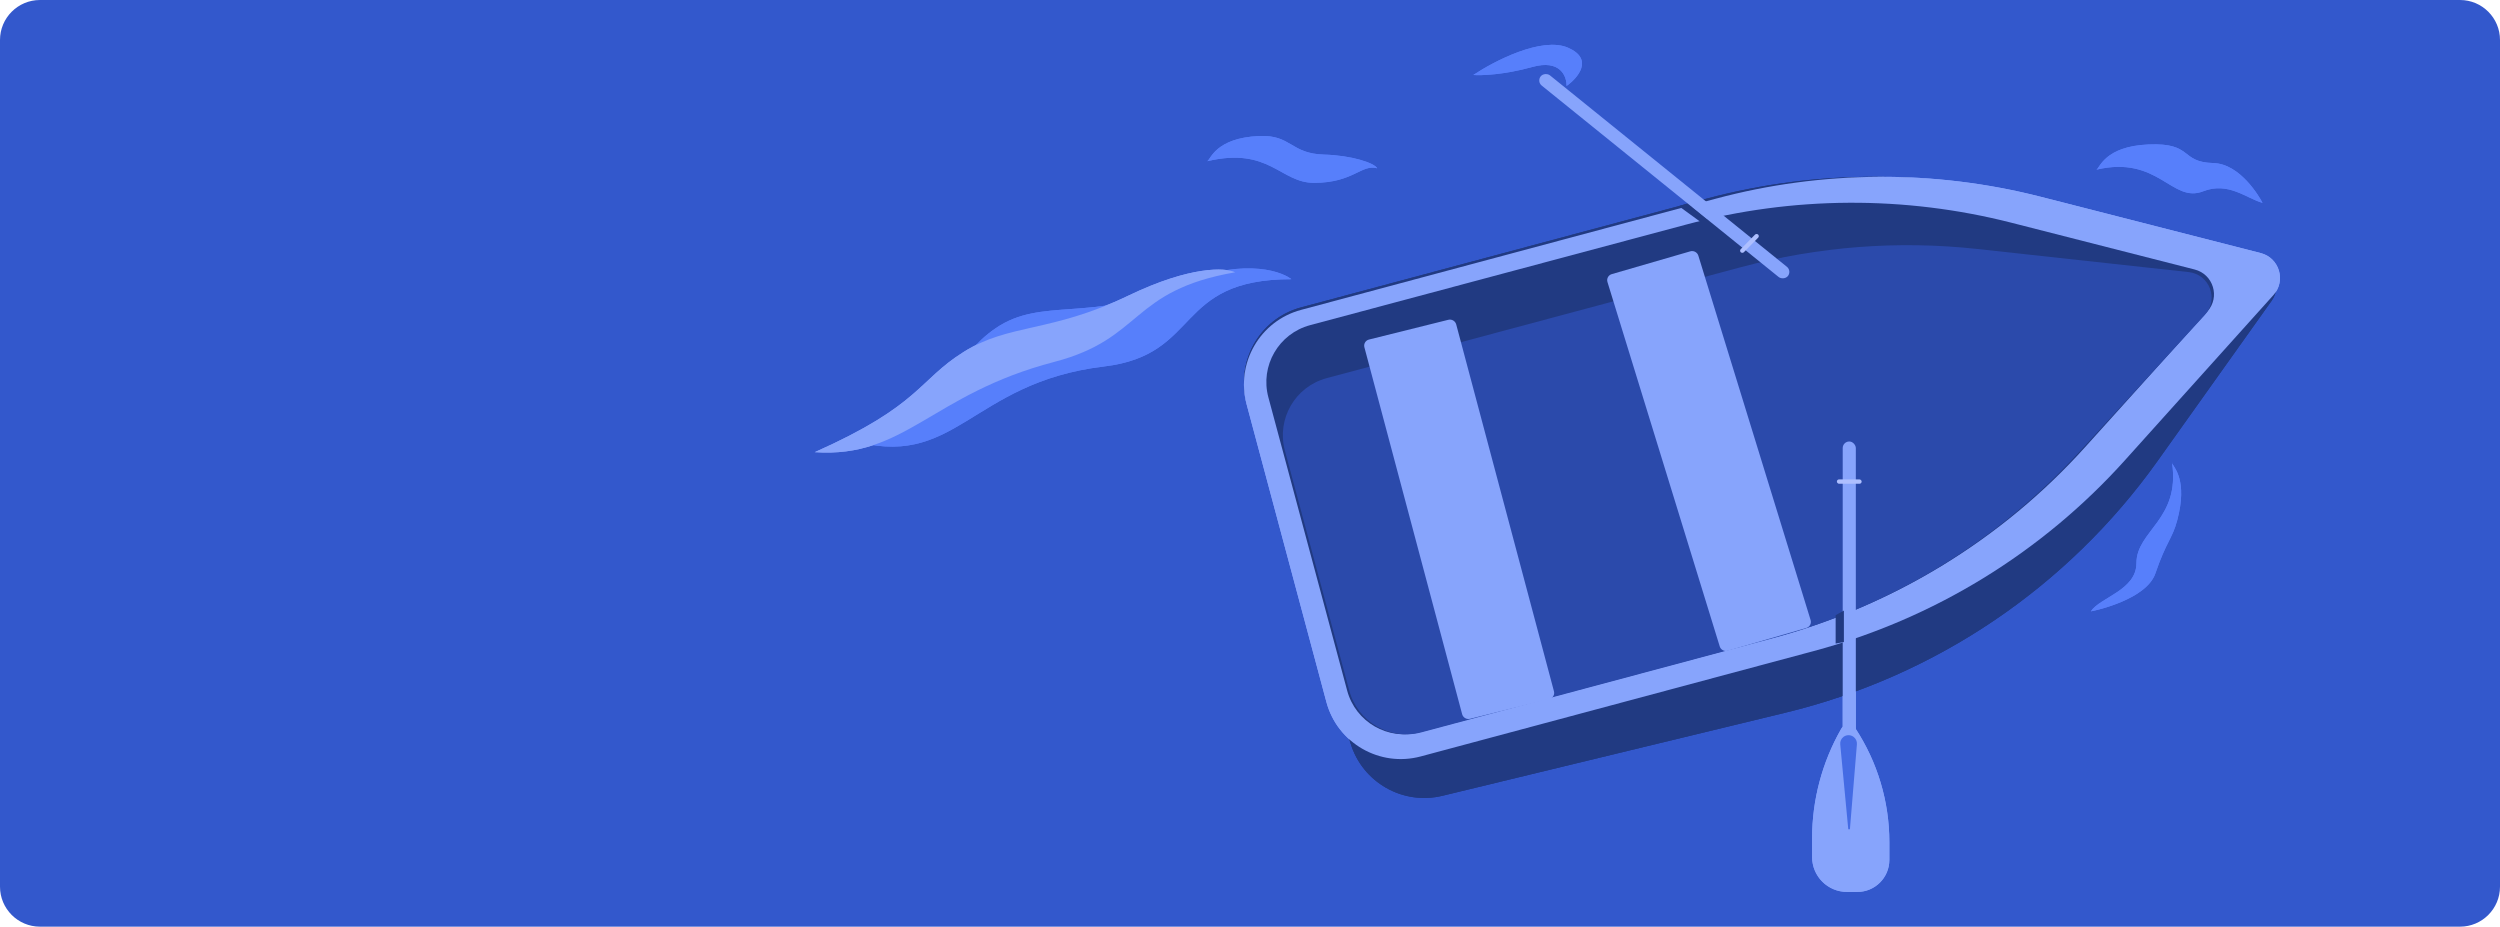 <svg width="750" height="278" viewBox="0 0 750 278" fill="none" xmlns="http://www.w3.org/2000/svg">
<path d="M0 12C0 5.373 5.373 0 12 0H738C744.627 0 750 5.373 750 12V266C750 272.627 744.627 278 738 278H12C5.373 278 0 272.627 0 266V12Z" fill="#3358CC"/>
<path d="M420.427 92.602C393.142 94.041 400.204 94.418 391.755 96.418L396.441 116.202L524.262 85.927C517.321 85.919 497.712 83.913 476.886 90.299C450.853 98.283 454.534 90.802 420.427 92.602Z" fill="#446BE4"/>
<path d="M298.796 98.399C285.116 107.696 287.863 118.952 254.628 131.853C286.77 141.693 290.793 114.777 331.216 109.942C360.615 106.426 351.979 83.761 387.421 83.761C383.698 80.893 371.397 77.309 351.979 85.911C327.707 96.663 312.476 89.102 298.796 98.399Z" fill="#577FFB"/>
<path d="M289.094 105.58C275.427 114.155 276.138 121.543 244.436 135.65C271.637 137.5 279.403 118.19 316.279 108.57C343.099 101.573 338.893 87.176 370.568 81.684C367.685 80.27 357.247 79.688 338.56 88.669C315.201 99.895 302.76 97.006 289.094 105.58Z" fill="#87A4FC"/>
<path d="M374.195 121.28C370.387 108.772 377.697 95.598 390.322 92.213L511.9 59.615C545.57 50.588 581.057 50.868 614.58 60.428L677.342 78.324C682.46 79.784 684.593 85.87 681.506 90.206L647.269 138.294C620.377 176.067 580.767 202.871 535.71 213.787L432.717 238.739C420.816 241.622 408.732 234.721 405.164 223.003L374.195 121.28Z" fill="#213A82"/>
<path d="M373.979 121.276C370.675 108.947 377.989 96.273 390.315 92.968L514.717 59.613C546.653 51.05 580.255 50.857 612.287 59.053L678.201 75.918C683.808 77.353 685.889 84.229 682.02 88.533L637.504 138.05C612.59 165.763 580.172 185.65 544.183 195.3L426.214 226.93C413.889 230.235 401.218 222.919 397.914 210.59L373.979 121.276Z" fill="#87A4FC"/>
<path d="M380.512 119.2C377.979 109.769 383.587 100.074 393.039 97.546L505.833 67.377C537.776 58.834 571.385 58.642 603.424 66.819L658.398 80.85C664.006 82.282 666.088 89.142 662.218 93.437L625.552 134.122C600.633 161.773 568.208 181.616 532.211 191.244L425.852 219.691C416.4 222.219 406.684 216.623 404.151 207.192L380.512 119.2Z" fill="#213A82"/>
<path d="M385.463 135.127C382.93 125.687 388.536 115.982 397.983 113.451L522.435 80.114C545.488 73.939 569.49 72.101 593.215 74.696L656.619 81.629C662.888 82.315 665.719 89.828 661.46 94.476L623.719 135.652C598.964 162.661 567.008 182.047 531.607 191.53L426.481 219.69C417.033 222.221 407.322 216.619 404.789 207.178L385.463 135.127Z" fill="#2B4AAB"/>
<path d="M482.24 84.615C481.927 83.599 482.502 82.534 483.524 82.238L507.088 75.4C508.11 75.103 509.192 75.686 509.505 76.703L543.181 186.01C543.495 187.026 542.92 188.09 541.898 188.387L518.334 195.225C517.312 195.521 516.23 194.938 515.917 193.922L482.24 84.615Z" fill="#87A4FC"/>
<path d="M409.318 104.19C409.044 103.163 409.659 102.122 410.691 101.865L434.501 95.937C435.534 95.68 436.593 96.304 436.866 97.332L466.188 207.39C466.462 208.418 465.847 209.459 464.815 209.716L441.005 215.644C439.972 215.901 438.913 215.276 438.639 214.249L409.318 104.19Z" fill="#87A4FC"/>
<rect x="552.813" y="132.447" width="3.936" height="95.333" rx="1.968" fill="#87A4FC"/>
<rect x="551.064" y="143.817" width="7.434" height="1.312" rx="0.656" fill="#AEBFFF"/>
<path d="M554.11 267.575C548.322 267.575 543.63 262.883 543.63 257.095L543.63 251.5C543.63 240.06 546.597 228.816 552.242 218.866L552.369 218.643C553.287 217.023 555.594 216.949 556.615 218.506C563.265 228.645 566.807 240.506 566.807 252.631V257.965C566.807 263.273 562.505 267.575 557.197 267.575H554.11Z" fill="#87A4FC"/>
<path d="M552.07 223.293C551.988 222.432 552.357 221.59 553.045 221.066C553.941 220.382 555.19 220.386 556.086 221.07C556.77 221.591 557.144 222.427 557.074 223.283L554.977 248.771H554.48L552.07 223.293Z" fill="#446BE4"/>
<path d="M550.693 184.551L553.168 183.17V192.61L550.693 193.071V184.551Z" fill="#213A82"/>
<path d="M362.165 48.366C362.137 48.378 362.11 48.384 362.082 48.386C362.11 48.379 362.138 48.373 362.165 48.366C363.156 47.955 364.577 41.38 377.749 40.807C387.45 40.385 387.095 46.111 397.25 46.382C405.374 46.599 412.334 48.875 413.15 50.478C408.385 49.179 406.036 54.854 394.192 54.854C384.073 54.854 380.781 43.938 362.165 48.366Z" fill="#577FFB"/>
<rect x="521.764" y="75.216" width="7.434" height="1.312" rx="0.656" transform="rotate(-45.528 521.764 75.216)" fill="#AEBFFF"/>
<path d="M459.667 20.096C468.105 17.736 470.046 22.911 469.962 25.793C473.371 23.382 478.228 17.71 470.392 14.309C462.555 10.909 448.192 18.352 441.991 22.499C444.367 22.681 451.229 22.455 459.667 20.096Z" fill="#577FFB"/>
<path d="M628.923 50.901C628.896 50.912 628.868 50.919 628.841 50.921C628.868 50.914 628.896 50.907 628.923 50.901C629.914 50.49 631.334 43.914 644.507 43.342C658.05 42.753 653.853 48.646 664.008 48.917C672.132 49.133 677.942 59.255 678.758 60.857C673.992 59.559 668.494 54.42 660.95 57.389C651.534 61.095 647.541 46.484 628.923 50.901Z" fill="#577FFB"/>
<path d="M651.644 138.992C651.599 138.88 651.583 138.786 651.603 138.708C651.617 138.803 651.631 138.898 651.644 138.992C652.155 140.274 656.363 144.015 653.175 156.061C651.691 161.669 649.896 162.408 646.616 172.023C643.991 179.714 629.035 183.104 627.262 183.406C629.92 179.243 640.931 177.069 640.931 168.962C640.931 159.17 654.03 155.955 651.644 138.992Z" fill="#577FFB"/>
<path d="M420.427 92.602C393.141 94.041 400.203 94.418 391.755 96.418L396.441 116.202L524.262 85.927C517.32 85.919 497.711 83.913 476.885 90.299C450.853 98.283 454.533 90.802 420.427 92.602Z" fill="#446BE4"/>
<path d="M298.796 98.399C285.116 107.696 287.863 118.952 254.628 131.853C286.77 141.693 290.793 114.777 331.216 109.942C360.615 106.426 351.979 83.761 387.421 83.761C383.698 80.893 371.397 77.309 351.979 85.911C327.707 96.663 312.476 89.102 298.796 98.399Z" fill="#577FFB"/>
<path d="M289.094 105.58C275.427 114.155 276.138 121.543 244.436 135.65C271.637 137.5 279.403 118.19 316.279 108.57C343.099 101.573 338.893 87.176 370.568 81.684C367.685 80.27 357.247 79.688 338.56 88.669C315.201 99.895 302.76 97.006 289.094 105.58Z" fill="#87A4FC"/>
<path d="M374.195 121.28C370.387 108.772 377.697 95.598 390.322 92.213L511.9 59.615C545.57 50.588 581.057 50.868 614.58 60.428L677.342 78.324C682.46 79.784 684.593 85.87 681.506 90.206L647.269 138.294C620.377 176.067 580.767 202.871 535.71 213.787L432.717 238.739C420.816 241.622 408.732 234.721 405.164 223.003L374.195 121.28Z" fill="#213A82"/>
<path d="M373.979 121.276C370.675 108.947 377.989 96.273 390.315 92.968L514.717 59.613C546.653 51.05 580.255 50.857 612.287 59.053L678.201 75.918C683.808 77.353 685.889 84.229 682.02 88.533L637.504 138.05C612.59 165.763 580.172 185.65 544.183 195.3L426.214 226.93C413.889 230.235 401.218 222.919 397.914 210.59L373.979 121.276Z" fill="#87A4FC"/>
<path d="M380.512 119.2C377.979 109.769 383.587 100.074 393.039 97.546L505.833 67.377C537.776 58.834 571.385 58.642 603.424 66.819L658.398 80.85C664.006 82.282 666.088 89.142 662.218 93.437L625.552 134.122C600.633 161.773 568.208 181.616 532.211 191.244L425.852 219.691C416.4 222.219 406.684 216.623 404.151 207.192L380.512 119.2Z" fill="#213A82"/>
<path d="M385.463 135.127C382.93 125.687 388.536 115.982 397.983 113.451L522.435 80.114C545.488 73.939 569.49 72.101 593.215 74.696L656.619 81.629C662.888 82.315 665.719 89.828 661.46 94.476L623.719 135.652C598.964 162.661 567.008 182.047 531.607 191.53L426.481 219.69C417.033 222.221 407.322 216.619 404.789 207.178L385.463 135.127Z" fill="#2B4AAB"/>
<path d="M482.24 84.615C481.927 83.599 482.502 82.534 483.524 82.238L507.088 75.4C508.11 75.103 509.192 75.686 509.505 76.703L543.181 186.01C543.495 187.026 542.92 188.09 541.898 188.387L518.334 195.225C517.312 195.521 516.23 194.938 515.917 193.922L482.24 84.615Z" fill="#87A4FC"/>
<path d="M409.318 104.19C409.044 103.163 409.659 102.122 410.691 101.865L434.501 95.937C435.534 95.68 436.593 96.304 436.866 97.332L466.188 207.39C466.462 208.418 465.847 209.459 464.815 209.716L441.005 215.644C439.972 215.901 438.913 215.276 438.639 214.249L409.318 104.19Z" fill="#87A4FC"/>
<rect x="552.812" y="132.447" width="3.936" height="95.333" rx="1.968" fill="#87A4FC"/>
<rect x="551.063" y="143.817" width="7.434" height="1.312" rx="0.656" fill="#AEBFFF"/>
<path d="M554.109 267.575C548.321 267.575 543.629 262.883 543.629 257.095L543.629 251.5C543.629 240.06 546.596 228.816 552.241 218.866L552.368 218.643C553.286 217.023 555.593 216.949 556.614 218.506C563.264 228.645 566.806 240.506 566.806 252.631V257.965C566.806 263.273 562.504 267.575 557.196 267.575H554.109Z" fill="#87A4FC"/>
<path d="M552.069 223.293C551.987 222.432 552.356 221.59 553.044 221.066C553.94 220.382 555.189 220.386 556.085 221.07C556.769 221.591 557.143 222.427 557.073 223.283L554.976 248.771H554.479L552.069 223.293Z" fill="#446BE4"/>
<path d="M550.693 184.551L553.168 183.17V192.61L550.693 193.071V184.551Z" fill="#213A82"/>
<path d="M362.165 48.366C362.137 48.378 362.11 48.384 362.082 48.386C362.11 48.379 362.138 48.373 362.165 48.366C363.156 47.955 364.577 41.38 377.749 40.807C387.45 40.385 387.095 46.111 397.25 46.382C405.374 46.599 412.334 48.875 413.15 50.478C408.385 49.179 406.036 54.854 394.192 54.854C384.073 54.854 380.781 43.938 362.165 48.366Z" fill="#577FFB"/>
<path d="M459.667 20.096C468.105 17.736 470.046 22.911 469.962 25.793C473.371 23.382 478.228 17.71 470.392 14.309C462.555 10.909 448.192 18.352 441.991 22.499C444.367 22.681 451.229 22.455 459.667 20.096Z" fill="#577FFB"/>
<path d="M628.923 50.901C628.896 50.912 628.868 50.919 628.841 50.921C628.868 50.914 628.896 50.907 628.923 50.901C629.914 50.49 631.334 43.914 644.507 43.342C658.05 42.753 653.853 48.646 664.008 48.917C672.132 49.133 677.942 59.255 678.758 60.857C673.992 59.559 668.494 54.42 660.95 57.389C651.534 61.095 647.541 46.484 628.923 50.901Z" fill="#577FFB"/>
<path d="M651.644 138.992C651.599 138.88 651.583 138.786 651.603 138.708C651.617 138.803 651.631 138.898 651.644 138.992C652.155 140.274 656.363 144.015 653.175 156.061C651.691 161.669 649.896 162.408 646.616 172.023C643.991 179.714 629.035 183.104 627.262 183.406C629.92 179.243 640.931 177.069 640.931 168.962C640.931 159.17 654.03 155.955 651.644 138.992Z" fill="#577FFB"/>
<path d="M512.799 66.195L510.831 67.069L503.615 61.822L506.458 60.947L512.799 66.195Z" fill="#213A82"/>
<rect x="537.606" y="81.282" width="3.936" height="95.333" rx="1.968" transform="rotate(128.936 537.606 81.282)" fill="#87A4FC"/>
<rect x="521.764" y="75.216" width="7.434" height="1.312" rx="0.656" transform="rotate(-45.528 521.764 75.216)" fill="#AEBFFF"/>
</svg>
